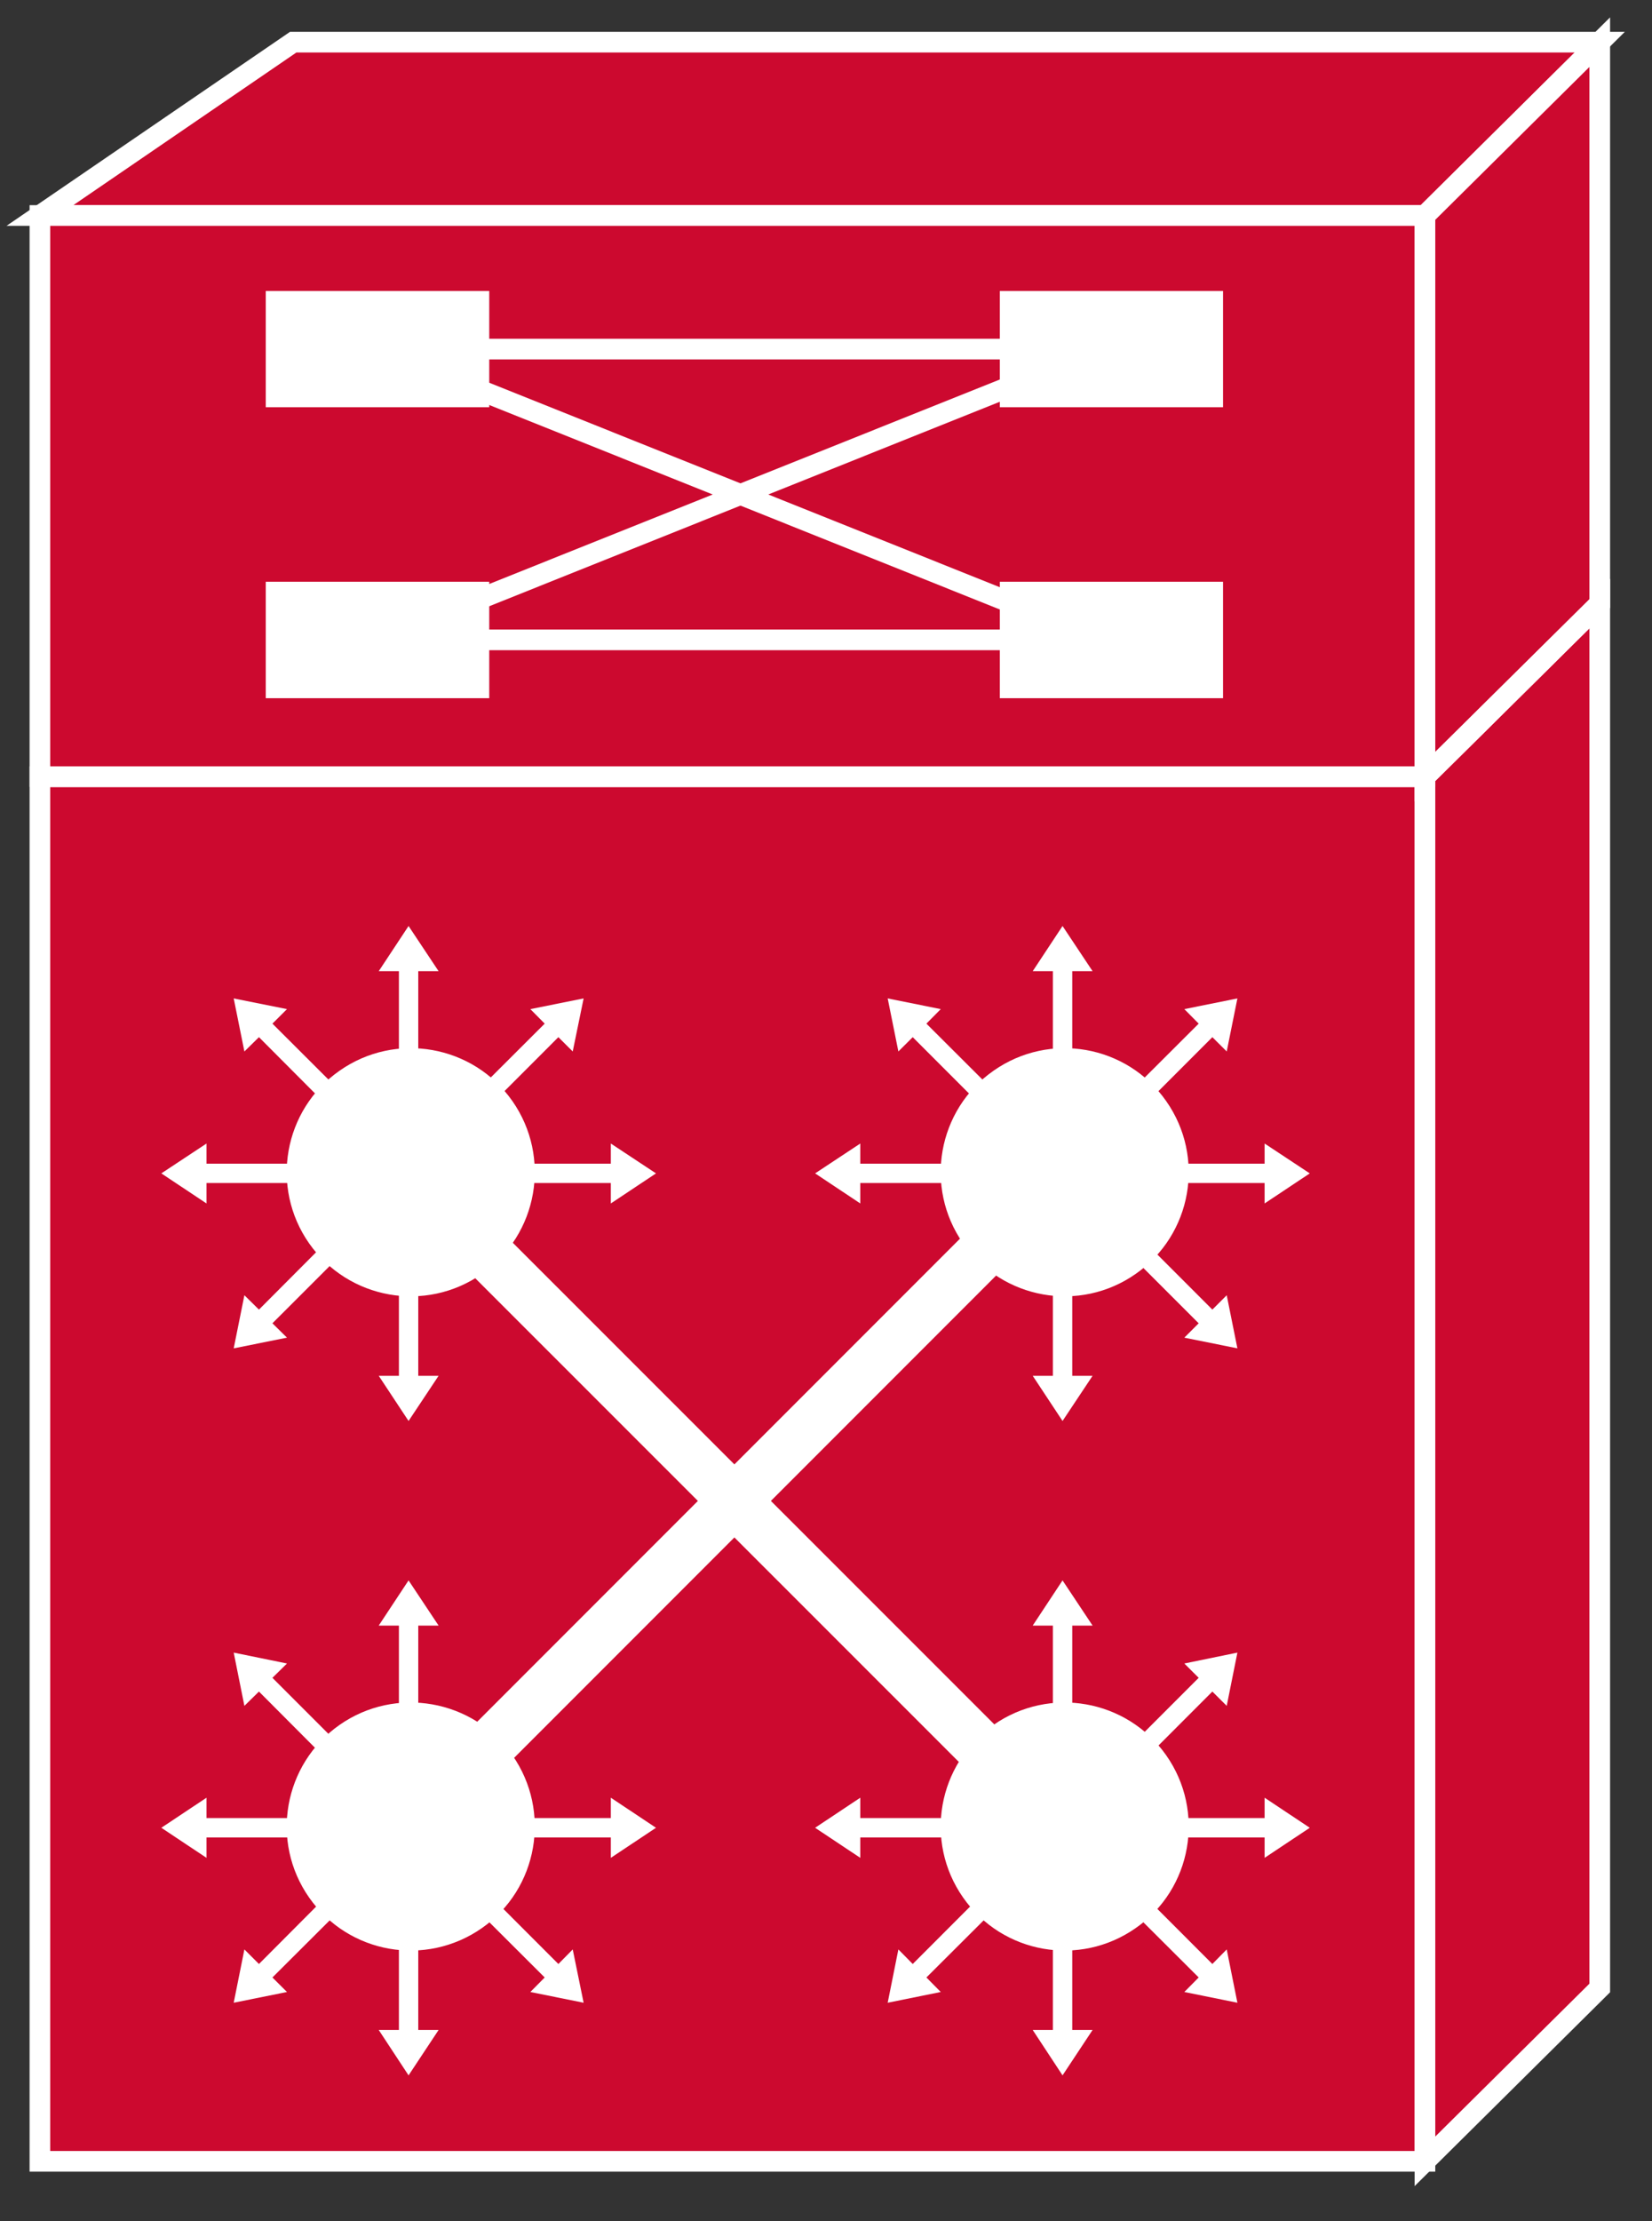 <?xml version="1.0" encoding="UTF-8"?>
<svg xmlns="http://www.w3.org/2000/svg" xmlns:xlink="http://www.w3.org/1999/xlink" width="32pt" height="43pt" viewBox="0 0 32 43" version="1.1">
<rect x="0" y="0" width="32" height="43" fill="#333333" stroke="none"/>
<g id="surface0">
<path style="fill-rule:nonzero;fill:#CC092F;fill-opacity:1;stroke-width:0.4;stroke-linecap:butt;stroke-linejoin:miter;stroke:#FFFFFF;stroke-opacity:1;stroke-miterlimit:4;" d="M 0.773 27.965 L 27.602 27.965 L 27.602 1.16 L 0.773 1.16 L 0.773 27.965 Z M 0.773 27.965 " transform="matrix(1,0,0,-1,0,43)"/>
<path style="fill-rule:nonzero;fill:#CC092F;fill-opacity:1;stroke-width:0.4;stroke-linecap:butt;stroke-linejoin:miter;stroke:#FFFFFF;stroke-opacity:1;stroke-miterlimit:4;" d="M 30.988 4.516 L 30.988 31.316 L 27.602 27.965 L 27.602 1.16 L 30.988 4.516 Z M 30.988 4.516 " transform="matrix(1,0,0,-1,0,43)"/>
<path style="fill-rule:nonzero;fill:#CC092F;fill-opacity:1;stroke-width:0.4;stroke-linecap:butt;stroke-linejoin:miter;stroke:#FFFFFF;stroke-opacity:1;stroke-miterlimit:4;" d="M 5.68 42.184 L 0.773 38.828 L 27.602 38.828 L 30.988 42.184 L 5.68 42.184 Z M 5.68 42.184 " transform="matrix(1,0,0,-1,0,43)"/>
<path style="fill-rule:nonzero;fill:#CC092F;fill-opacity:1;stroke-width:0.4;stroke-linecap:butt;stroke-linejoin:miter;stroke:#FFFFFF;stroke-opacity:1;stroke-miterlimit:4;" d="M 0.773 38.828 L 27.602 38.828 L 27.602 27.965 L 0.773 27.965 L 0.773 38.828 Z M 0.773 38.828 " transform="matrix(1,0,0,-1,0,43)"/>
<path style="fill-rule:nonzero;fill:#CC092F;fill-opacity:1;stroke-width:0.4;stroke-linecap:butt;stroke-linejoin:miter;stroke:#FFFFFF;stroke-opacity:1;stroke-miterlimit:4;" d="M 30.988 31.316 L 30.988 42.184 L 27.602 38.828 L 27.602 27.965 L 30.988 31.316 Z M 30.988 31.316 " transform="matrix(1,0,0,-1,0,43)"/>
<path style="fill-rule:nonzero;fill:#CC092F;fill-opacity:1;stroke-width:0.4;stroke-linecap:butt;stroke-linejoin:miter;stroke:#FFFFFF;stroke-opacity:1;stroke-miterlimit:4;" d="M 27.602 27.965 L 0.773 27.965 " transform="matrix(1,0,0,-1,0,43)"/>
<path style="fill-rule:nonzero;fill:#CC092F;fill-opacity:1;stroke-width:0.4;stroke-linecap:butt;stroke-linejoin:miter;stroke:#FFFFFF;stroke-opacity:1;stroke-miterlimit:4;" d="M 27.602 27.965 L 30.988 31.316 " transform="matrix(1,0,0,-1,0,43)"/>
<path style=" stroke:none;fill-rule:nonzero;fill:#FFFFFF;fill-opacity:1;" d="M 5.148 5.633 L 9.477 5.633 L 9.477 7.883 L 5.148 7.883 L 5.148 5.633 Z M 5.148 5.633 "/>
<path style=" stroke:none;fill-rule:nonzero;fill:#FFFFFF;fill-opacity:1;" d="M 19.367 5.633 L 23.691 5.633 L 23.691 7.883 L 19.367 7.883 L 19.367 5.633 Z M 19.367 5.633 "/>
<path style=" stroke:none;fill-rule:nonzero;fill:#FFFFFF;fill-opacity:1;" d="M 5.148 11.262 L 9.477 11.262 L 9.477 13.516 L 5.148 13.516 L 5.148 11.262 Z M 5.148 11.262 "/>
<path style=" stroke:none;fill-rule:nonzero;fill:#FFFFFF;fill-opacity:1;" d="M 19.367 11.262 L 23.691 11.262 L 23.691 13.516 L 19.367 13.516 L 19.367 11.262 Z M 19.367 11.262 "/>
<path style="fill-rule:nonzero;fill:#000000;fill-opacity:1;stroke-width:0.4;stroke-linecap:butt;stroke-linejoin:miter;stroke:#FFFFFF;stroke-opacity:1;stroke-miterlimit:4;" d="M 8.086 36.242 L 21.375 36.242 " transform="matrix(1,0,0,-1,0,43)"/>
<path style="fill-rule:nonzero;fill:#000000;fill-opacity:1;stroke-width:0.4;stroke-linecap:butt;stroke-linejoin:miter;stroke:#FFFFFF;stroke-opacity:1;stroke-miterlimit:4;" d="M 8.086 30.613 L 21.375 30.613 " transform="matrix(1,0,0,-1,0,43)"/>
<path style="fill-rule:nonzero;fill:#000000;fill-opacity:1;stroke-width:0.4;stroke-linecap:butt;stroke-linejoin:miter;stroke:#FFFFFF;stroke-opacity:1;stroke-miterlimit:4;" d="M 7.312 30.613 L 21.375 36.242 " transform="matrix(1,0,0,-1,0,43)"/>
<path style="fill-rule:nonzero;fill:#000000;fill-opacity:1;stroke-width:0.4;stroke-linecap:butt;stroke-linejoin:miter;stroke:#FFFFFF;stroke-opacity:1;stroke-miterlimit:4;" d="M 7.312 36.242 L 21.375 30.613 " transform="matrix(1,0,0,-1,0,43)"/>
<path style=" stroke:none;fill-rule:nonzero;fill:#FFFFFF;fill-opacity:1;" d="M 8.102 21.117 L 8.102 18.801 L 8.496 18.801 L 7.914 17.926 L 7.336 18.801 L 7.727 18.801 L 7.727 21.117 L 8.102 21.117 "/>
<path style=" stroke:none;fill-rule:nonzero;fill:#FFFFFF;fill-opacity:1;" d="M 6.918 21.453 L 5.277 19.816 L 5.559 19.535 L 4.527 19.328 L 4.734 20.355 L 5.016 20.078 L 6.652 21.719 L 6.918 21.453 "/>
<path style=" stroke:none;fill-rule:nonzero;fill:#FFFFFF;fill-opacity:1;" d="M 6.32 22.527 L 4 22.527 L 4 22.137 L 3.125 22.715 L 4 23.297 L 4 22.902 L 6.32 22.902 L 6.32 22.527 "/>
<path style=" stroke:none;fill-rule:nonzero;fill:#FFFFFF;fill-opacity:1;" d="M 6.652 23.711 L 5.016 25.352 L 4.734 25.074 L 4.527 26.102 L 5.559 25.895 L 5.277 25.617 L 6.918 23.977 L 6.652 23.711 "/>
<path style=" stroke:none;fill-rule:nonzero;fill:#FFFFFF;fill-opacity:1;" d="M 7.727 24.312 L 7.727 26.633 L 7.336 26.633 L 7.914 27.508 L 8.496 26.633 L 8.102 26.633 L 8.102 24.312 L 7.727 24.312 "/>
<path style=" stroke:none;fill-rule:nonzero;fill:#FFFFFF;fill-opacity:1;" d="M 9.512 22.902 L 11.832 22.902 L 11.832 23.297 L 12.707 22.715 L 11.832 22.137 L 11.832 22.527 L 9.512 22.527 L 9.512 22.902 "/>
<path style=" stroke:none;fill-rule:nonzero;fill:#FFFFFF;fill-opacity:1;" d="M 9.176 21.719 L 10.816 20.078 L 11.094 20.355 L 11.305 19.328 L 10.273 19.535 L 10.551 19.816 L 8.91 21.453 L 9.176 21.719 "/>
<path style=" stroke:none;fill-rule:nonzero;fill:#FFFFFF;fill-opacity:1;" d="M 9.336 24.66 C 10.422 23.898 10.684 22.402 9.926 21.316 C 9.164 20.227 7.664 19.965 6.578 20.727 C 5.492 21.484 5.227 22.984 5.988 24.07 C 6.75 25.156 8.246 25.422 9.336 24.66 "/>
<path style=" stroke:none;fill-rule:nonzero;fill:#FFFFFF;fill-opacity:1;" d="M 8.102 33.785 L 8.102 31.469 L 8.496 31.469 L 7.914 30.594 L 7.336 31.469 L 7.727 31.469 L 7.727 33.785 L 8.102 33.785 "/>
<path style=" stroke:none;fill-rule:nonzero;fill:#FFFFFF;fill-opacity:1;" d="M 6.918 34.121 L 5.277 32.48 L 5.559 32.203 L 4.527 31.992 L 4.734 33.023 L 5.016 32.746 L 6.652 34.387 L 6.918 34.121 "/>
<path style=" stroke:none;fill-rule:nonzero;fill:#FFFFFF;fill-opacity:1;" d="M 6.32 35.195 L 4 35.195 L 4 34.801 L 3.125 35.383 L 4 35.965 L 4 35.57 L 6.32 35.57 L 6.32 35.195 "/>
<path style=" stroke:none;fill-rule:nonzero;fill:#FFFFFF;fill-opacity:1;" d="M 6.652 36.379 L 5.016 38.02 L 4.734 37.738 L 4.527 38.77 L 5.559 38.562 L 5.277 38.281 L 6.918 36.645 L 6.652 36.379 "/>
<path style=" stroke:none;fill-rule:nonzero;fill:#FFFFFF;fill-opacity:1;" d="M 7.727 36.977 L 7.727 39.297 L 7.336 39.297 L 7.914 40.176 L 8.496 39.297 L 8.102 39.297 L 8.102 36.977 L 7.727 36.977 "/>
<path style=" stroke:none;fill-rule:nonzero;fill:#FFFFFF;fill-opacity:1;" d="M 8.91 36.645 L 10.551 38.281 L 10.273 38.562 L 11.305 38.77 L 11.094 37.738 L 10.816 38.02 L 9.176 36.379 L 8.91 36.645 "/>
<path style=" stroke:none;fill-rule:nonzero;fill:#FFFFFF;fill-opacity:1;" d="M 9.512 35.57 L 11.832 35.57 L 11.832 35.965 L 12.707 35.383 L 11.832 34.801 L 11.832 35.195 L 9.512 35.195 L 9.512 35.57 "/>
<path style=" stroke:none;fill-rule:nonzero;fill:#FFFFFF;fill-opacity:1;" d="M 9.336 37.324 C 10.422 36.566 10.684 35.066 9.926 33.98 C 9.164 32.895 7.664 32.633 6.578 33.391 C 5.492 34.152 5.227 35.648 5.988 36.734 C 6.75 37.824 8.246 38.086 9.336 37.324 "/>
<path style=" stroke:none;fill-rule:nonzero;fill:#FFFFFF;fill-opacity:1;" d="M 20.77 21.117 L 20.77 18.801 L 21.164 18.801 L 20.582 17.926 L 20.004 18.801 L 20.395 18.801 L 20.395 21.117 L 20.77 21.117 "/>
<path style=" stroke:none;fill-rule:nonzero;fill:#FFFFFF;fill-opacity:1;" d="M 19.586 21.453 L 17.945 19.816 L 18.223 19.535 L 17.195 19.328 L 17.402 20.355 L 17.68 20.078 L 19.32 21.719 L 19.586 21.453 "/>
<path style=" stroke:none;fill-rule:nonzero;fill:#FFFFFF;fill-opacity:1;" d="M 18.984 22.527 L 16.664 22.527 L 16.664 22.137 L 15.789 22.715 L 16.664 23.297 L 16.664 22.902 L 18.984 22.902 L 18.984 22.527 "/>
<path style=" stroke:none;fill-rule:nonzero;fill:#FFFFFF;fill-opacity:1;" d="M 20.395 24.312 L 20.395 26.633 L 20.004 26.633 L 20.582 27.508 L 21.164 26.633 L 20.77 26.633 L 20.77 24.312 L 20.395 24.312 "/>
<path style=" stroke:none;fill-rule:nonzero;fill:#FFFFFF;fill-opacity:1;" d="M 21.578 23.977 L 23.219 25.617 L 22.941 25.895 L 23.969 26.102 L 23.762 25.074 L 23.484 25.352 L 21.844 23.711 L 21.578 23.977 "/>
<path style=" stroke:none;fill-rule:nonzero;fill:#FFFFFF;fill-opacity:1;" d="M 22.18 22.902 L 24.496 22.902 L 24.496 23.297 L 25.371 22.715 L 24.496 22.137 L 24.496 22.527 L 22.18 22.527 L 22.18 22.902 "/>
<path style=" stroke:none;fill-rule:nonzero;fill:#FFFFFF;fill-opacity:1;" d="M 21.844 21.719 L 23.484 20.078 L 23.762 20.355 L 23.969 19.328 L 22.941 19.535 L 23.219 19.816 L 21.578 21.453 L 21.844 21.719 "/>
<path style=" stroke:none;fill-rule:nonzero;fill:#FFFFFF;fill-opacity:1;" d="M 22 24.66 C 23.09 23.898 23.352 22.402 22.59 21.316 C 21.828 20.227 20.332 19.965 19.246 20.727 C 18.16 21.484 17.895 22.984 18.656 24.07 C 19.418 25.156 20.914 25.422 22 24.66 "/>
<path style=" stroke:none;fill-rule:nonzero;fill:#FFFFFF;fill-opacity:1;" d="M 20.77 33.785 L 20.77 31.469 L 21.164 31.469 L 20.582 30.594 L 20.004 31.469 L 20.395 31.469 L 20.395 33.785 L 20.77 33.785 "/>
<path style=" stroke:none;fill-rule:nonzero;fill:#FFFFFF;fill-opacity:1;" d="M 18.984 35.195 L 16.664 35.195 L 16.664 34.801 L 15.789 35.383 L 16.664 35.965 L 16.664 35.57 L 18.984 35.57 L 18.984 35.195 "/>
<path style=" stroke:none;fill-rule:nonzero;fill:#FFFFFF;fill-opacity:1;" d="M 19.32 36.379 L 17.68 38.02 L 17.402 37.738 L 17.195 38.77 L 18.223 38.562 L 17.945 38.281 L 19.586 36.645 L 19.32 36.379 "/>
<path style=" stroke:none;fill-rule:nonzero;fill:#FFFFFF;fill-opacity:1;" d="M 20.395 36.977 L 20.395 39.297 L 20.004 39.297 L 20.582 40.176 L 21.164 39.297 L 20.77 39.297 L 20.77 36.977 L 20.395 36.977 "/>
<path style=" stroke:none;fill-rule:nonzero;fill:#FFFFFF;fill-opacity:1;" d="M 21.578 36.645 L 23.219 38.281 L 22.941 38.562 L 23.969 38.77 L 23.762 37.738 L 23.484 38.02 L 21.844 36.379 L 21.578 36.645 "/>
<path style=" stroke:none;fill-rule:nonzero;fill:#FFFFFF;fill-opacity:1;" d="M 22.18 35.57 L 24.496 35.57 L 24.496 35.965 L 25.371 35.383 L 24.496 34.801 L 24.496 35.195 L 22.18 35.195 L 22.18 35.57 "/>
<path style=" stroke:none;fill-rule:nonzero;fill:#FFFFFF;fill-opacity:1;" d="M 21.844 34.387 L 23.484 32.746 L 23.762 33.023 L 23.969 31.992 L 22.941 32.203 L 23.219 32.48 L 21.578 34.121 L 21.844 34.387 "/>
<path style=" stroke:none;fill-rule:nonzero;fill:#FFFFFF;fill-opacity:1;" d="M 22 37.324 C 23.09 36.566 23.352 35.066 22.59 33.98 C 21.828 32.895 20.332 32.633 19.246 33.391 C 18.16 34.152 17.895 35.648 18.656 36.734 C 19.418 37.824 20.914 38.086 22 37.324 "/>
<path style="fill:none;stroke-width:1;stroke-linecap:butt;stroke-linejoin:miter;stroke:#FFFFFF;stroke-opacity:1;stroke-miterlimit:4;" d="M 9.152 19.016 L 19.488 8.684 M 8.965 8.684 L 19.633 19.352 " transform="matrix(1,0,0,-1,0,43)"/>
</g>
</svg>
